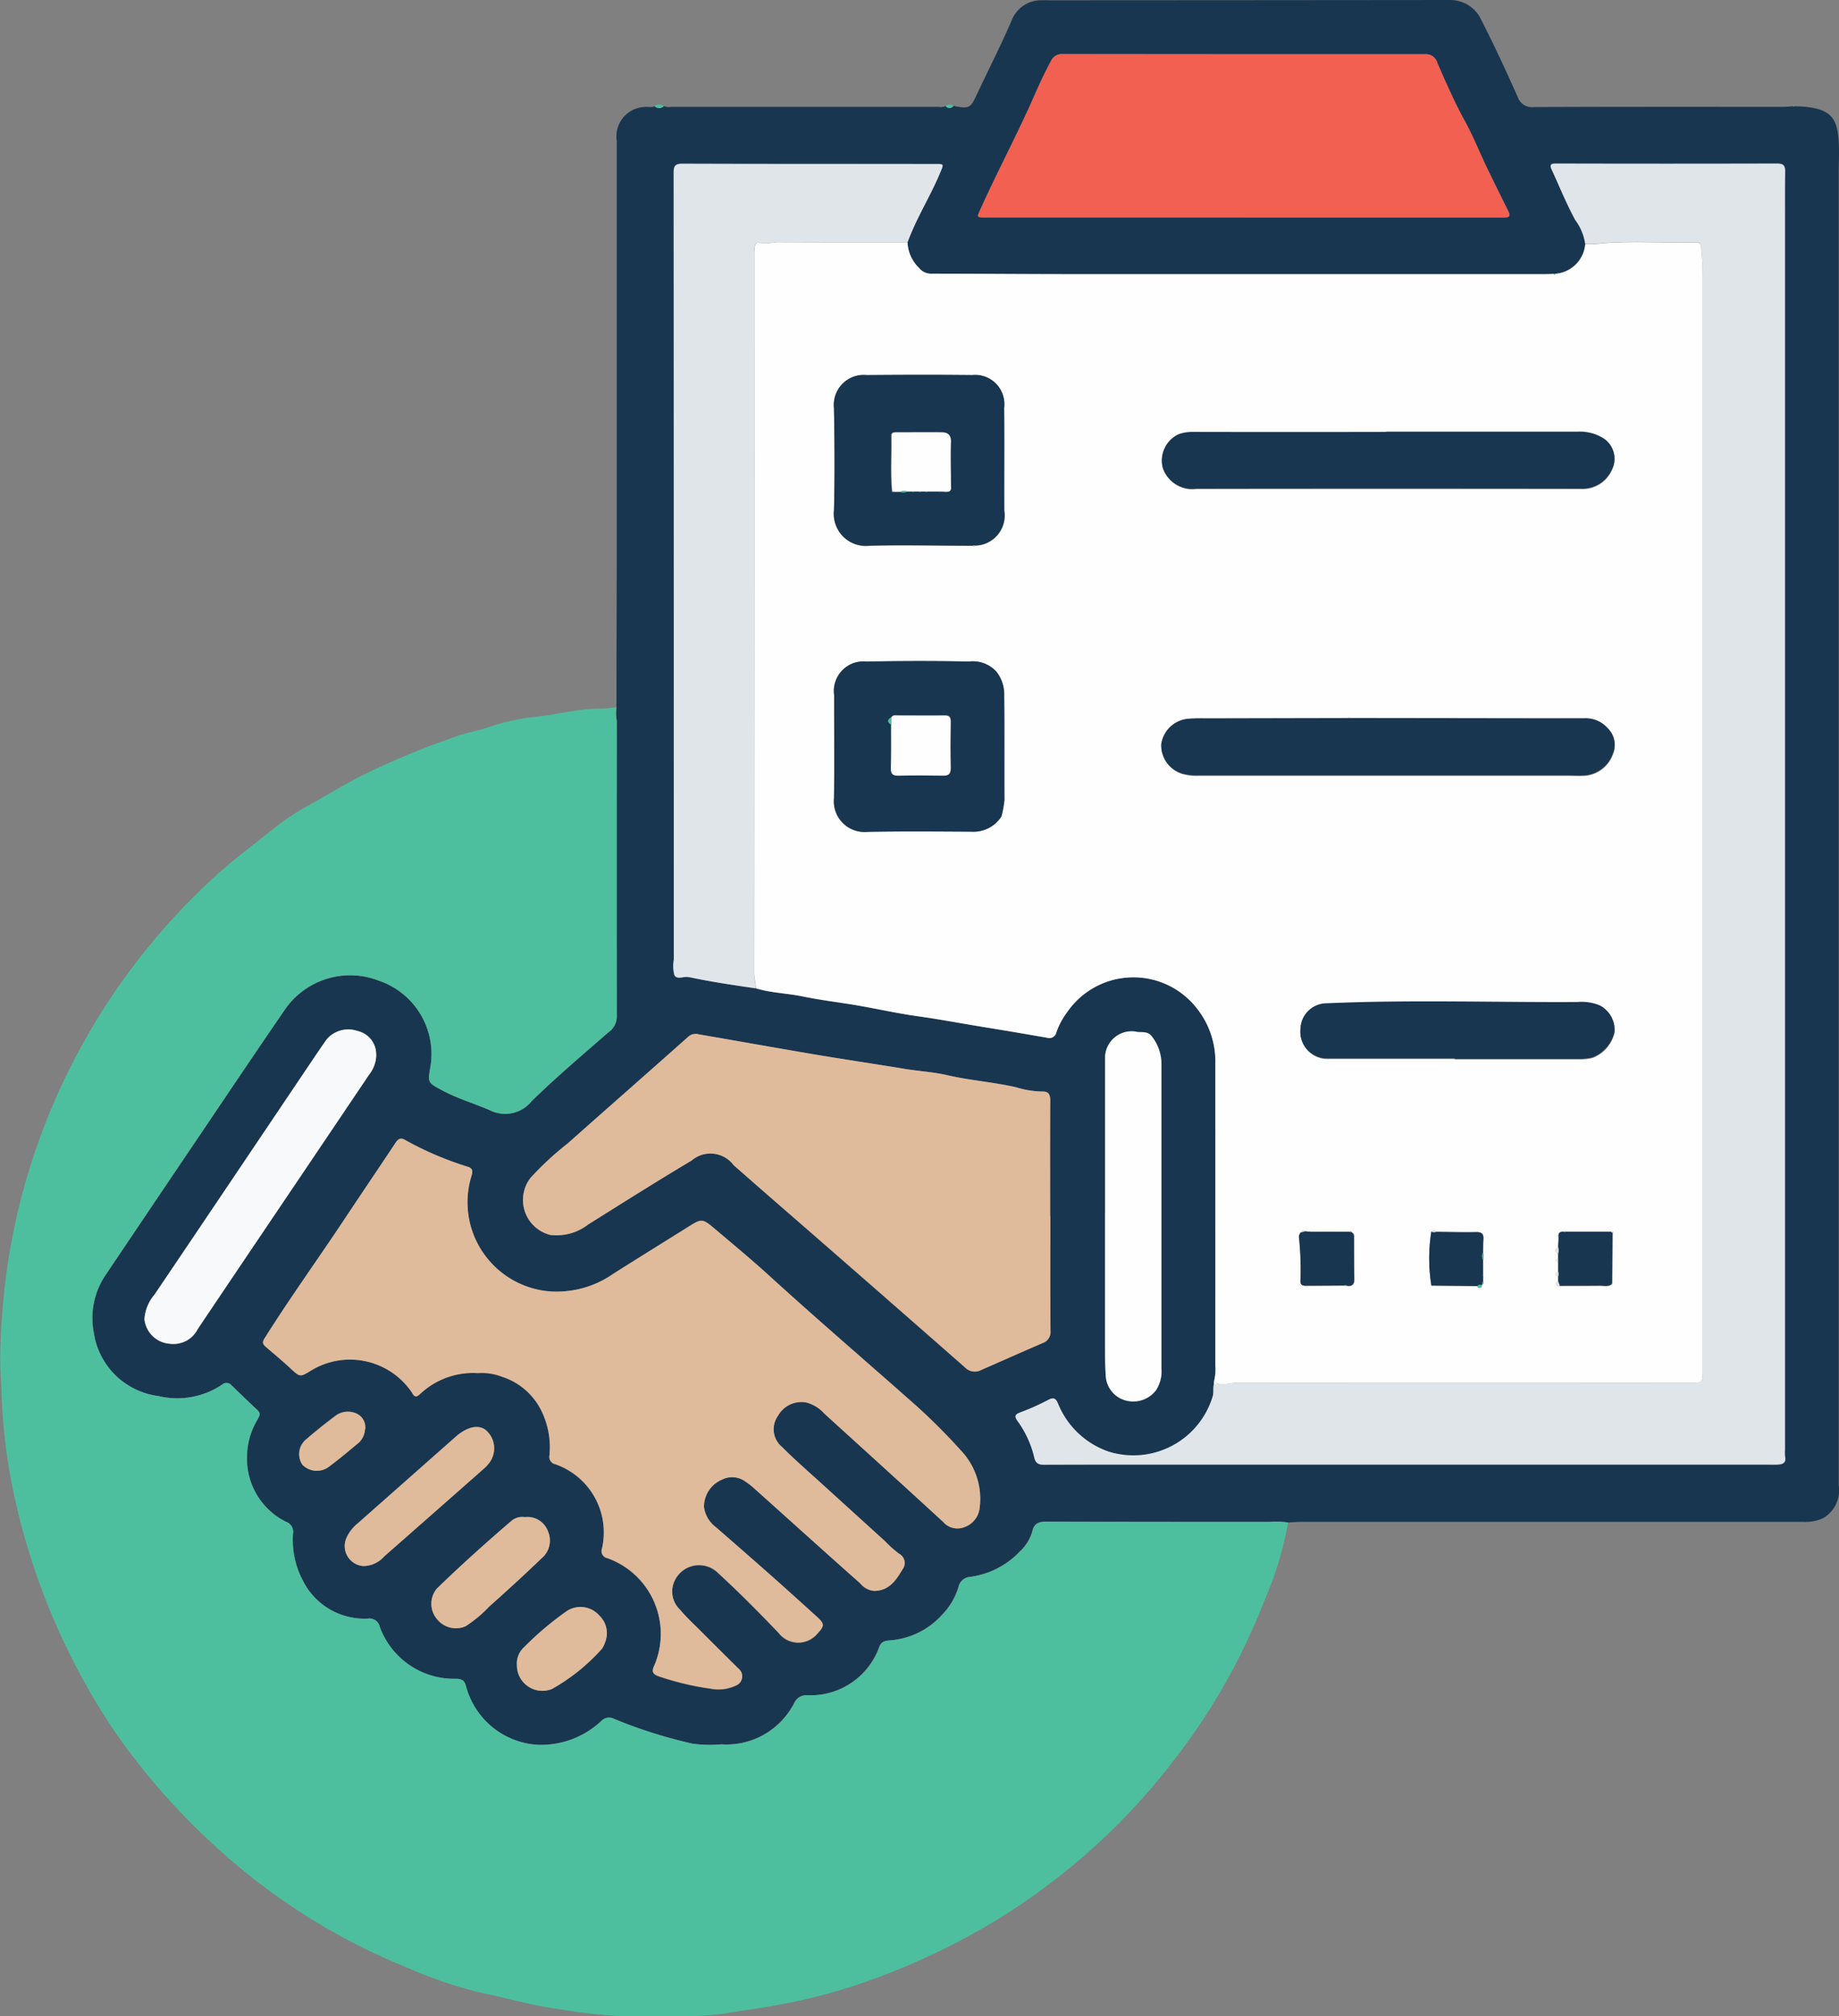 <svg id="Grupo_949514" data-name="Grupo 949514" xmlns="http://www.w3.org/2000/svg" xmlns:xlink="http://www.w3.org/1999/xlink" width="69.947" height="76.673" viewBox="0 0 69.947 76.673">
  <rect x="0" y="0" width="69.947" height="76.673" fill="#808080" stroke="none"/>
  <defs>
    <clipPath id="clip-path">
      <rect id="Rectángulo_350613" data-name="Rectángulo 350613" width="69.947" height="76.673" fill="none"/>
    </clipPath>
  </defs>
  <g id="Grupo_949514-2" data-name="Grupo 949514" clip-path="url(#clip-path)">
    <path id="Trazado_658378" data-name="Trazado 658378" d="M34.012,26.9c0-1.948.011-3.9.011-5.845q0-7.851,0-15.7a1.121,1.121,0,0,1,1.2-1.286c.081-.005.167.02.241-.034a.239.239,0,0,0,.352,0,.5.5,0,0,0,.273.029q5.088,0,10.176,0a.489.489,0,0,0,.273-.03.173.173,0,0,0,.29-.006c.6.116.646.087.885-.423.446-.951.927-1.887,1.34-2.852A1.2,1.2,0,0,1,50.226.011c.093-.006.187,0,.28,0Q58.093.008,65.68,0a1.3,1.3,0,0,1,1.232.772c.488.951.936,1.922,1.373,2.9a.575.575,0,0,0,.623.4c3.172-.016,6.343-.009,9.515-.01.113,0,.225-.015.338-.023l.023.007.024-.007c.175.01.351.01.524.033.869.113,1.1.441,1.164,1.228.032.412.006.829.006,1.244q0,24.967,0,49.935a1.227,1.227,0,0,1-.6,1.255,1.626,1.626,0,0,1-.757.138h-19.1c-.165,0-.33.016-.5.025a3.054,3.054,0,0,0-.713-.022c-2.82,0-5.64,0-8.461-.011-.3,0-.485.063-.549.376a1.7,1.7,0,0,1-.486.772,3.177,3.177,0,0,1-1.892.954.477.477,0,0,0-.426.375,2.6,2.6,0,0,1-.638,1.076,2.969,2.969,0,0,1-1.947.96c-.171.014-.344.014-.434.26a2.779,2.779,0,0,1-2.725,1.829.5.5,0,0,0-.5.282A2.9,2.9,0,0,1,38,66.334a4.951,4.951,0,0,1-1.089-.024,18.462,18.462,0,0,1-2.992-.945.4.4,0,0,0-.473.07,3.346,3.346,0,0,1-2.432.916A3,3,0,0,1,28.3,64.164c-.059-.25-.152-.327-.412-.322a3.009,3.009,0,0,1-2.88-1.977.4.4,0,0,0-.445-.313,2.616,2.616,0,0,1-2.483-1.459,3.3,3.3,0,0,1-.368-1.772.4.4,0,0,0-.268-.45,2.668,2.668,0,0,1-1.481-2.443,2.768,2.768,0,0,1,.4-1.446c.067-.124.14-.227,0-.355-.334-.31-.661-.629-.99-.945a.246.246,0,0,0-.357-.025,3.062,3.062,0,0,1-2.438.431,2.847,2.847,0,0,1-2.442-2.4,2.925,2.925,0,0,1,.479-2.248q1.754-2.606,3.512-5.211c1.075-1.592,2.145-3.188,3.233-4.771a3.013,3.013,0,0,1,3.614-1.164,2.945,2.945,0,0,1,1.962,3.3c-.1.589-.093.582.478.886s1.192.485,1.782.74a1.294,1.294,0,0,0,1.593-.343c.933-.911,1.931-1.757,2.915-2.615a.726.726,0,0,0,.323-.589q-.011-5.631,0-11.262a1.51,1.51,0,0,1-.01-.51M56.739,52.65c-.03.142,0,.285-.034.431a3.149,3.149,0,0,1-3.973,2.127A3.2,3.2,0,0,1,50.82,53.4c-.1-.236-.183-.264-.4-.147a8.938,8.938,0,0,1-1.047.467c-.207.078-.229.145-.1.325a3.862,3.862,0,0,1,.633,1.373c.049.228.155.29.381.289,1.621-.01,3.243-.007,4.864-.007H77.692c.166,0,.332.009.5,0s.325-.07.273-.3a1.19,1.19,0,0,1-.006-.248q0-23.485,0-46.97c0-.549,0-1.1.007-1.648,0-.222-.055-.3-.3-.3q-4.214.012-8.428,0c-.19,0-.229.058-.16.209.3.649.565,1.314.91,1.943a1.967,1.967,0,0,1,.373.905,1.235,1.235,0,0,1-1.143,1.128.026.026,0,0,0-.042,0c-.1,0-.207.009-.311.009q-9.182,0-18.364,0c-1.667,0-3.334-.014-5-.017a.594.594,0,0,1-.484-.223,1.438,1.438,0,0,1-.434-.965c.332-.921.864-1.748,1.24-2.648.144-.344.162-.338-.22-.338-3.192,0-6.385,0-9.578-.009-.285,0-.337.087-.336.352q.01,14.96.006,29.92a1.36,1.36,0,0,0,.022.581c.1.19.358.032.541.079.01,0,.021,0,.031,0,.834.179,1.677.3,2.52.424.586.179,1.2.187,1.8.312.686.144,1.386.222,2.078.341.758.131,1.51.3,2.271.407.857.12,1.707.283,2.561.42.791.127,1.58.261,2.369.4a.272.272,0,0,0,.35-.2,2.743,2.743,0,0,1,.4-.755,3.058,3.058,0,0,1,4.936-.175,3.242,3.242,0,0,1,.713,2.115q.013,5.74,0,11.48a1.9,1.9,0,0,1-.051.606c0,.041,0,.082,0,.124m-28.026-.436a2.149,2.149,0,0,1,.958.14,2.528,2.528,0,0,1,1.554,1.434,3.141,3.141,0,0,1,.242,1.548.286.286,0,0,0,.226.343,2.744,2.744,0,0,1,1.772,3.2.275.275,0,0,0,.209.372,3.057,3.057,0,0,1,1.778,4.085c-.1.217-.069.328.179.409a10.589,10.589,0,0,0,1.959.466,1.544,1.544,0,0,0,.969-.119.373.373,0,0,0,.1-.638q-.758-.752-1.513-1.506c-.242-.242-.494-.476-.712-.738a.948.948,0,0,1-.28-.877,1.025,1.025,0,0,1,1.731-.514c.792.73,1.554,1.5,2.3,2.276a.942.942,0,0,0,1.447.054c.31-.33.311-.4-.017-.693-.571-.517-1.141-1.034-1.718-1.544C39.2,59.3,38.5,58.688,37.8,58.079a1.157,1.157,0,0,1-.46-.774,1.119,1.119,0,0,1,.68-1.037.858.858,0,0,1,.913.082,2.6,2.6,0,0,1,.294.228c1.351,1.21,2.7,2.425,4.054,3.63a.777.777,0,0,0,.528.288c.576,0,.838-.408,1.087-.823a.4.4,0,0,0-.14-.594,4.216,4.216,0,0,1-.522-.467q-1.2-1.088-2.395-2.174c-.513-.468-1.04-.923-1.529-1.414a.874.874,0,0,1-.159-1.178,1.025,1.025,0,0,1,1.077-.515,1.411,1.411,0,0,1,.7.434q2.254,2.044,4.5,4.1a.725.725,0,0,0,.84.2.876.876,0,0,0,.562-.76,2.664,2.664,0,0,0-.714-2.144,22.755,22.755,0,0,0-1.691-1.695c-1.852-1.645-3.736-3.254-5.567-4.924-.712-.649-1.455-1.264-2.192-1.886-.365-.308-.449-.3-.847-.051-.974.611-1.952,1.215-2.923,1.83a3.732,3.732,0,0,1-1.769.66,3.317,3.317,0,0,1-2.863-1.055,3.351,3.351,0,0,1-.767-3.316c.049-.177.062-.3-.147-.358a12.333,12.333,0,0,1-2.392-1.025c-.143-.077-.243-.038-.336.1-.657.99-1.325,1.973-1.982,2.963-1,1.5-2.05,2.96-3.009,4.485-.1.16-.071.228.04.324.313.272.633.535.937.817.37.342.364.349.8.081a2.843,2.843,0,0,1,3.833.855c.112.214.2.136.324.026a2.927,2.927,0,0,1,2.149-.777m21.805-5.967H50.51c0-1.462-.005-2.924,0-4.386,0-.251-.069-.367-.328-.354a3.566,3.566,0,0,1-.967-.161c-.865-.2-1.751-.258-2.618-.459-.515-.12-1.067-.152-1.6-.238-1.19-.194-2.382-.373-3.571-.573-1.43-.24-2.858-.5-4.287-.744a.421.421,0,0,0-.394.088c-1.526,1.356-3.06,2.7-4.587,4.059a11.573,11.573,0,0,0-1.413,1.308,1.371,1.371,0,0,0,.738,2.17,1.964,1.964,0,0,0,1.452-.395c1.307-.82,2.613-1.644,3.938-2.435a1.1,1.1,0,0,1,1.595.181q.817.719,1.639,1.433,3.579,3.121,7.152,6.249a.517.517,0,0,0,.622.106c.778-.339,1.553-.686,2.332-1.022a.446.446,0,0,0,.306-.473c-.011-1.452-.005-2.9-.005-4.355M57.877,8.269h9.238c.228,0,.456,0,.684,0,.187,0,.214-.075.137-.231-.283-.571-.567-1.142-.843-1.717s-.5-1.146-.8-1.693c-.4-.724-.728-1.477-1.057-2.229a.446.446,0,0,0-.478-.337q-6.89,0-13.779-.006a.45.45,0,0,0-.443.268c-.216.407-.417.827-.6,1.245-.641,1.471-1.4,2.885-2.06,4.347-.163.361-.181.352.2.352h9.8M52.6,46.146h0q0,2.519,0,5.037c0,.394,0,.788.029,1.18a1.024,1.024,0,0,0,.835.916,1.088,1.088,0,0,0,1.075-.41,1.334,1.334,0,0,0,.205-.82q0-5.784,0-11.568a1.709,1.709,0,0,0-.354-1.048c-.188-.261-.432-.141-.637-.2a1.016,1.016,0,0,0-1.151.922q0,3,0,6M24.875,40.112a.906.906,0,0,0-.716-.91A1.083,1.083,0,0,0,23,39.513c-.2.278-.388.561-.579.844L18.618,46q-1.091,1.62-2.184,3.238a1.577,1.577,0,0,0-.375.928,1.045,1.045,0,0,0,.975.929,1.03,1.03,0,0,0,1.053-.56q1.286-1.923,2.584-3.838,1.97-2.922,3.94-5.844a1.223,1.223,0,0,0,.265-.746m-.488,19.441a1.069,1.069,0,0,0,.792-.37q1.893-1.658,3.777-3.325a1.511,1.511,0,0,0,.213-.225.917.917,0,0,0-.069-1.192c-.232-.245-.591-.235-.991.03a1.774,1.774,0,0,0-.2.153l-3.747,3.312a1.457,1.457,0,0,0-.416.534.761.761,0,0,0,.636,1.084m6.144-1.86a.634.634,0,0,0-.5.135c-.973.834-1.926,1.688-2.845,2.581a.9.9,0,0,0,.019,1.179.915.915,0,0,0,1.07.256,4.763,4.763,0,0,0,.9-.748c.671-.6,1.336-1.2,1.983-1.828a.883.883,0,0,0,.251-1.043.827.827,0,0,0-.875-.531m-.306,5.627a.971.971,0,0,0,1.339.908,7.48,7.48,0,0,0,1.873-1.5.685.685,0,0,0,.131-.244.928.928,0,0,0-.215-1.053.951.951,0,0,0-1.218-.171,11.823,11.823,0,0,0-1.625,1.37.846.846,0,0,0-.286.691m-5.778-8.961a.567.567,0,0,0-.31-.6.784.784,0,0,0-.8.066c-.38.286-.755.581-1.114.893a.727.727,0,0,0-.163.976.765.765,0,0,0,1.016.074c.365-.272.716-.563,1.064-.856a.73.73,0,0,0,.3-.557" transform="translate(-10.565 0)" fill="#193650"/>
    <path id="Trazado_658379" data-name="Trazado 658379" d="M23.447,107.748a1.516,1.516,0,0,0,.01.51q0,5.631,0,11.262a.726.726,0,0,1-.323.589c-.984.858-1.981,1.7-2.915,2.615a1.294,1.294,0,0,1-1.593.343c-.589-.256-1.21-.436-1.782-.74s-.582-.3-.478-.886a2.946,2.946,0,0,0-1.962-3.3,3.013,3.013,0,0,0-3.614,1.164c-1.088,1.583-2.157,3.179-3.233,4.771q-1.758,2.6-3.512,5.211a2.926,2.926,0,0,0-.479,2.248,2.847,2.847,0,0,0,2.442,2.4,3.062,3.062,0,0,0,2.438-.431.246.246,0,0,1,.357.025c.329.316.656.634.99.945.138.128.065.231,0,.355a2.768,2.768,0,0,0-.4,1.446,2.668,2.668,0,0,0,1.481,2.443.4.4,0,0,1,.268.45,3.3,3.3,0,0,0,.368,1.772A2.616,2.616,0,0,0,14,142.4a.4.4,0,0,1,.445.313,3.009,3.009,0,0,0,2.88,1.977c.261,0,.353.073.412.322A3,3,0,0,0,20.45,147.2a3.346,3.346,0,0,0,2.432-.916.4.4,0,0,1,.474-.07,18.455,18.455,0,0,0,2.992.945,4.949,4.949,0,0,0,1.089.024,2.9,2.9,0,0,0,2.785-1.584.5.5,0,0,1,.5-.282,2.778,2.778,0,0,0,2.725-1.829c.089-.246.263-.246.434-.26a2.968,2.968,0,0,0,1.947-.96,2.6,2.6,0,0,0,.638-1.076.477.477,0,0,1,.426-.375,3.178,3.178,0,0,0,1.892-.954,1.7,1.7,0,0,0,.486-.772c.064-.313.246-.378.549-.376,2.82.013,5.64.008,8.461.011a3.054,3.054,0,0,1,.713.022,13.314,13.314,0,0,1-.91,2.992,24.005,24.005,0,0,1-3.34,5.926,25.6,25.6,0,0,1-2.056,2.39,25.036,25.036,0,0,1-5,3.94,26.441,26.441,0,0,1-5.336,2.411,21.565,21.565,0,0,1-2.8.693c-.687.13-1.382.212-2.07.333a10.543,10.543,0,0,1-1.481.08c-.746.023-1.493-.005-2.239.009a18.109,18.109,0,0,1-2.485-.271c-1-.118-1.955-.414-2.934-.612a16.422,16.422,0,0,1-2.775-.931,24.21,24.21,0,0,1-7.416-4.683,25.831,25.831,0,0,1-3.8-4.344,25.927,25.927,0,0,1-3.871-9.249,21.5,21.5,0,0,1-.412-3.386c-.02-.588-.073-1.174-.058-1.764a27.372,27.372,0,0,1,.31-3.543A25.048,25.048,0,0,1,8.245,114.12c.622-.56,1.284-1.065,1.942-1.579a10.468,10.468,0,0,1,1.353-.955c.665-.365,1.319-.755,1.985-1.121a30.126,30.126,0,0,1,3.852-1.617c.338-.129.727-.188,1.076-.3a8.444,8.444,0,0,1,1.809-.427c.862-.076,1.7-.322,2.566-.322.206,0,.412-.033.618-.051" transform="translate(0 -80.852)" fill="#4ebf9e"/>
    <path id="Trazado_658380" data-name="Trazado 658380" d="M100.09,15.986a.239.239,0,0,1-.352,0,.308.308,0,0,1,.352,0" transform="translate(-74.841 -11.953)" fill="#4ebf9e"/>
    <path id="Trazado_658381" data-name="Trazado 658381" d="M144.39,15.984a.173.173,0,0,1-.29.005.228.228,0,0,1,.29-.005" transform="translate(-108.13 -11.957)" fill="#4ebf9e"/>
    <path id="Trazado_658382" data-name="Trazado 658382" d="M273.243,16.053l-.024.007-.023-.007.024-.042.023.042" transform="translate(-205.001 -12.014)" fill="#4ebf9e"/>
    <path id="Trazado_658383" data-name="Trazado 658383" d="M120.723,36.9a1.436,1.436,0,0,0,.434.965.592.592,0,0,0,.484.223c1.667,0,3.334.016,5,.017q9.182,0,18.364,0c.1,0,.207-.006.31-.009l.014.05.028-.055a1.235,1.235,0,0,0,1.143-1.128c.145,0,.292.008.435-.007,1.261-.129,2.525-.022,3.787-.056.133,0,.174.058.187.186.036.37.061.739.061,1.112q0,20.778,0,41.556c0,.516,0,.516-.515.516q-8.63,0-17.26,0c-.234,0-.467.111-.7.008a.118.118,0,0,0-.114-.065,1.906,1.906,0,0,0,.051-.606q0-5.74,0-11.48a3.241,3.241,0,0,0-.713-2.115,3.058,3.058,0,0,0-4.935.175,2.735,2.735,0,0,0-.4.756.273.273,0,0,1-.35.2c-.789-.137-1.578-.272-2.369-.4-.854-.137-1.7-.3-2.561-.42-.761-.106-1.513-.276-2.271-.407-.692-.119-1.392-.2-2.078-.341-.6-.125-1.213-.134-1.8-.312,0-.2-.068-.382-.068-.583q.008-13.634.005-27.268a2.029,2.029,0,0,1,.018-.34c.013-.078.055-.188.155-.157a2.181,2.181,0,0,0,.673-.024c1.663.012,3.326.007,4.99.008m21.861,39.619c.053-.017.049-.051.027-.091q0-.109,0-.217l.011-.016-.012-.016q0-.3,0-.594a.424.424,0,0,0,0-.276c0-.165,0-.33.011-.495.016-.212-.059-.286-.282-.281-.5.012-1.01-.005-1.515-.011a.125.125,0,0,0-.182-.009,6.457,6.457,0,0,0,0,2.044c.014.03.032.033.056.01l1.7.017c0,.069.045.073.1.067.066-.007.068-.054.062-.105a.117.117,0,0,0,.028-.029m-5.189.049c.2.05.319-.008.317-.239-.007-.557-.007-1.115-.011-1.672,0-.006.012-.015.011-.018a.227.227,0,0,0-.026-.03l-.091-.082c-.021-.03-.042-.029-.063,0l-1.493,0c-.018-.031-.038-.035-.061-.005l-.132-.012c-.073-.037-.14-.052-.178.046-.021.056-.068.115-.06.166a11.373,11.373,0,0,1,.057,1.687c0,.191.151.17.269.17.475,0,.949,0,1.424-.007l.019.013Zm8.35-2.042c-.019-.03-.04-.033-.062,0-.127-.005-.215.022-.2.182.008.131-.006.264-.01.4-.158.087-.159.172,0,.256v.179c-.043,0-.082.016-.082.066s.039.063.083.066q0,.183,0,.366c-.139.064-.139.129,0,.194l0,.179c-.073.012-.11.055-.084.126s.092.06.152.042c.5,0,1.009,0,1.514-.006.151,0,.31.05.45-.053l.025-.009-.008-.025.019-1.915c0-.039.007-.077-.05-.04l-1.742,0M124.305,58.68a4.5,4.5,0,0,0,.1-.577c-.005-1.326.006-2.653-.009-3.98a1.4,1.4,0,0,0-.3-.9,1.222,1.222,0,0,0-1.055-.38c-1.295-.031-2.591-.026-3.885,0a1.123,1.123,0,0,0-1.227,1.278c0,1.306.014,2.612-.006,3.918a1.166,1.166,0,0,0,1.283,1.278c1.316-.024,2.632-.013,3.948-.006a1.26,1.26,0,0,0,1.128-.565c.008,0,.021-.008.022-.013a.237.237,0,0,0,0-.046m-1.083-10.252c.023.031.044.027.063,0a1.141,1.141,0,0,0,1.121-1.322c-.007-1.306.007-2.612-.005-3.918a1.11,1.11,0,0,0-1.215-1.24c-1.337-.018-2.674-.014-4.011,0a1.139,1.139,0,0,0-1.247,1.257c.02,1.3.03,2.592,0,3.887a1.217,1.217,0,0,0,1.35,1.342c1.315-.032,2.632,0,3.948,0m14.245,6.555-5.193.011c-.28,0-.561-.008-.839.012a1.133,1.133,0,0,0-1.057.983,1.121,1.121,0,0,0,.778,1.108,2.041,2.041,0,0,0,.646.076l14.028,0c.218,0,.436.012.653,0a1.233,1.233,0,0,0,1.072-.825.878.878,0,0,0-.2-.975,1.108,1.108,0,0,0-.889-.37c-.529-.008-1.057,0-1.586,0l-7.339-.01-.034-.074-.035.073m1.466-10.888v.011q-3.67,0-7.34,0a1.63,1.63,0,0,0-.546.081,1.1,1.1,0,0,0-.616,1.285,1.182,1.182,0,0,0,1.266.788q7.325-.006,14.649,0a1.217,1.217,0,0,0,1.164-.726.919.919,0,0,0-.322-1.188,1.706,1.706,0,0,0-.979-.25q-3.639,0-7.278,0m2.6,23.834v.016q2.349,0,4.7,0a1.961,1.961,0,0,0,.554-.059,1.356,1.356,0,0,0,.827-.97,1.044,1.044,0,0,0-.551-1,1.789,1.789,0,0,0-.843-.131c-3.179.018-6.36-.091-9.539.048a1,1,0,0,0-1.011.973,1.019,1.019,0,0,0,.982,1.123q2.441,0,4.883,0" transform="translate(-86.205 -27.681)" fill="#fefeff"/>
    <path id="Trazado_658384" data-name="Trazado 658384" d="M162.394,71.3c.234.1.467-.008.7-.007q8.63.009,17.26,0c.515,0,.515,0,.515-.516q0-20.778,0-41.556c0-.373-.026-.742-.062-1.113-.012-.128-.054-.19-.187-.186-1.262.034-2.526-.073-3.787.056-.144.015-.29.005-.435.007a1.966,1.966,0,0,0-.373-.905c-.344-.629-.61-1.294-.91-1.943-.07-.151-.03-.21.16-.209q4.214.011,8.428,0c.241,0,.3.081.3.3-.012.549-.007,1.1-.007,1.648q0,23.485,0,46.97A1.19,1.19,0,0,0,184,74.1c.051.235-.094.292-.273.3s-.332,0-.5,0H160.684c-1.621,0-3.243,0-4.864.006-.226,0-.332-.061-.381-.289a3.854,3.854,0,0,0-.633-1.373c-.124-.179-.1-.247.1-.325a8.9,8.9,0,0,0,1.047-.466c.22-.117.307-.089.4.147a3.2,3.2,0,0,0,1.912,1.806,3.149,3.149,0,0,0,3.973-2.127c.03-.146,0-.289.034-.431a.119.119,0,0,0,.115-.058" transform="translate(-116.105 -18.71)" fill="#e0e5e9"/>
    <path id="Trazado_658385" data-name="Trazado 658385" d="M48.226,182.373a2.928,2.928,0,0,0-2.149.777c-.122.111-.212.188-.324-.025a2.842,2.842,0,0,0-3.833-.855c-.432.268-.426.262-.8-.081-.3-.281-.624-.545-.937-.817-.111-.1-.141-.164-.04-.324.959-1.525,2.013-2.985,3.009-4.485.658-.99,1.325-1.973,1.982-2.963.093-.141.193-.179.336-.1a12.323,12.323,0,0,0,2.392,1.025c.208.06.2.182.147.359a3.4,3.4,0,0,0,3.63,4.371,3.737,3.737,0,0,0,1.77-.66c.971-.615,1.949-1.219,2.923-1.83.4-.249.482-.256.847.051.737.622,1.48,1.237,2.192,1.886,1.83,1.67,3.714,3.279,5.567,4.924a22.714,22.714,0,0,1,1.691,1.694,2.665,2.665,0,0,1,.714,2.144.875.875,0,0,1-.562.76.725.725,0,0,1-.839-.2c-1.492-1.374-3-2.735-4.5-4.1a1.41,1.41,0,0,0-.7-.434,1.025,1.025,0,0,0-1.077.516.874.874,0,0,0,.159,1.178c.489.492,1.016.947,1.529,1.414q1.2,1.089,2.394,2.174a4.217,4.217,0,0,0,.522.467.4.4,0,0,1,.141.594c-.249.416-.511.821-1.087.824a.777.777,0,0,1-.528-.288c-1.356-1.2-2.7-2.42-4.054-3.63a2.572,2.572,0,0,0-.294-.228.857.857,0,0,0-.913-.082,1.119,1.119,0,0,0-.68,1.037,1.156,1.156,0,0,0,.46.774c.7.609,1.4,1.217,2.093,1.831.577.51,1.147,1.027,1.718,1.544.328.3.328.362.017.692a.942.942,0,0,1-1.447-.054c-.743-.78-1.5-1.546-2.3-2.276a1.025,1.025,0,0,0-1.731.514.949.949,0,0,0,.28.878c.218.262.471.5.712.737q.754.756,1.514,1.507a.373.373,0,0,1-.1.638,1.545,1.545,0,0,1-.969.119,10.572,10.572,0,0,1-1.959-.466c-.248-.081-.284-.193-.179-.409a3.057,3.057,0,0,0-1.778-4.085.275.275,0,0,1-.209-.372,2.744,2.744,0,0,0-1.772-3.2.286.286,0,0,1-.226-.343,3.143,3.143,0,0,0-.242-1.548,2.529,2.529,0,0,0-1.554-1.434,2.148,2.148,0,0,0-.958-.14" transform="translate(-30.078 -130.16)" fill="#e0bb9b"/>
    <path id="Trazado_658386" data-name="Trazado 658386" d="M99.775,164.442c0,1.452-.006,2.9.005,4.355a.446.446,0,0,1-.306.473c-.779.336-1.554.682-2.332,1.022a.517.517,0,0,1-.622-.106q-3.565-3.138-7.152-6.249-.82-.715-1.639-1.433a1.1,1.1,0,0,0-1.595-.181c-1.325.791-2.63,1.615-3.938,2.435a1.965,1.965,0,0,1-1.452.395,1.371,1.371,0,0,1-.739-2.17,11.61,11.61,0,0,1,1.413-1.308c1.527-1.355,3.061-2.7,4.587-4.059a.421.421,0,0,1,.394-.089c1.429.248,2.857.5,4.287.745,1.189.2,2.381.378,3.571.572.533.087,1.085.119,1.6.238.867.2,1.753.262,2.618.459a3.547,3.547,0,0,0,.967.161c.259-.013.33.1.328.354-.01,1.462-.005,2.924-.005,4.386Z" transform="translate(-59.823 -118.195)" fill="#e0bb9b"/>
    <path id="Trazado_658387" data-name="Trazado 658387" d="M111.5,27.927c-1.663,0-3.327,0-4.99-.008a2.18,2.18,0,0,1-.673.024c-.1-.031-.142.079-.155.157a2.029,2.029,0,0,0-.018.34q0,13.634-.005,27.268c0,.2.071.386.067.583-.843-.123-1.686-.245-2.52-.424-.01,0-.021,0-.031,0-.183-.047-.44.111-.541-.079a1.361,1.361,0,0,1-.023-.582q0-14.96-.006-29.92c0-.265.052-.353.337-.352,3.192.011,6.385.008,9.578.009.382,0,.364-.006.22.338-.375.9-.908,1.728-1.24,2.648" transform="translate(-76.983 -18.708)" fill="#e0e5e9"/>
    <path id="Trazado_658388" data-name="Trazado 658388" d="M159.141,14.454h-9.8c-.384,0-.365.009-.2-.352.658-1.462,1.419-2.875,2.06-4.347.182-.418.382-.838.6-1.245a.449.449,0,0,1,.443-.268q6.89.009,13.779.006a.446.446,0,0,1,.478.337c.329.752.661,1.505,1.057,2.229.3.547.531,1.13.8,1.693s.56,1.146.843,1.717c.077.156.051.234-.137.231-.228,0-.456,0-.684,0h-9.238Z" transform="translate(-111.829 -6.185)" fill="#f16051"/>
    <path id="Trazado_658389" data-name="Trazado 658389" d="M168.37,163.99q0-3,0-6a1.016,1.016,0,0,1,1.151-.922c.2.064.448-.056.637.2a1.709,1.709,0,0,1,.354,1.048q0,5.784,0,11.569a1.333,1.333,0,0,1-.205.82,1.088,1.088,0,0,1-1.075.41,1.024,1.024,0,0,1-.835-.916c-.029-.392-.028-.787-.029-1.18q0-2.519,0-5.037Z" transform="translate(-126.337 -117.844)" fill="#fefeff"/>
    <path id="Trazado_658390" data-name="Trazado 658390" d="M30.821,157.792a1.229,1.229,0,0,1-.266.746q-1.968,2.923-3.94,5.844-1.293,1.918-2.584,3.838a1.03,1.03,0,0,1-1.052.56,1.045,1.045,0,0,1-.975-.929,1.576,1.576,0,0,1,.375-.928q1.093-1.618,2.184-3.238,1.9-2.823,3.8-5.647c.191-.283.382-.566.579-.844a1.082,1.082,0,0,1,1.159-.311.908.908,0,0,1,.716.911" transform="translate(-16.51 -117.68)" fill="#f8f9fb"/>
    <path id="Trazado_658391" data-name="Trazado 658391" d="M53.266,222.673a.761.761,0,0,1-.636-1.084,1.457,1.457,0,0,1,.416-.534l3.747-3.312a1.775,1.775,0,0,1,.2-.153c.4-.265.76-.275.991-.03a.917.917,0,0,1,.069,1.192,1.512,1.512,0,0,1-.213.225q-1.887,1.665-3.777,3.325a1.07,1.07,0,0,1-.792.371" transform="translate(-39.444 -163.12)" fill="#e0bb9b"/>
    <path id="Trazado_658392" data-name="Trazado 658392" d="M69.283,231.107a.827.827,0,0,1,.875.531.883.883,0,0,1-.251,1.043c-.648.624-1.312,1.23-1.983,1.828a4.757,4.757,0,0,1-.9.748.916.916,0,0,1-1.07-.256.9.9,0,0,1-.019-1.179c.919-.892,1.873-1.747,2.845-2.581a.634.634,0,0,1,.5-.135" transform="translate(-49.318 -173.414)" fill="#e0bb9b"/>
    <path id="Trazado_658393" data-name="Trazado 658393" d="M78.749,247a.844.844,0,0,1,.285-.691,11.843,11.843,0,0,1,1.625-1.371.95.95,0,0,1,1.218.171.928.928,0,0,1,.215,1.053.686.686,0,0,1-.131.245,7.486,7.486,0,0,1-1.873,1.5A.971.971,0,0,1,78.749,247" transform="translate(-59.088 -183.683)" fill="#e0bb9b"/>
    <path id="Trazado_658394" data-name="Trazado 658394" d="M48.074,215.745a.73.73,0,0,1-.3.557c-.348.293-.7.584-1.064.856a.765.765,0,0,1-1.016-.074.727.727,0,0,1,.163-.976c.359-.312.733-.607,1.114-.893a.784.784,0,0,1,.8-.066.567.567,0,0,1,.31.6" transform="translate(-34.192 -161.386)" fill="#e0bb9b"/>
    <path id="Trazado_658395" data-name="Trazado 658395" d="M185.09,210.488a.119.119,0,0,1-.115.058v-.124a.118.118,0,0,1,.114.065" transform="translate(-138.801 -157.897)" fill="#f8f9fb"/>
    <path id="Trazado_658396" data-name="Trazado 658396" d="M236.848,41.675l-.028.055-.014-.05a.027.027,0,0,1,.042,0" transform="translate(-177.694 -31.266)" fill="#4ebf9e"/>
    <path id="Trazado_658397" data-name="Trazado 658397" d="M184.1,109.374l7.339.01c.529,0,1.057,0,1.586,0a1.11,1.11,0,0,1,.889.37.879.879,0,0,1,.2.975,1.234,1.234,0,0,1-1.072.825c-.217.014-.435,0-.653,0q-7.014,0-14.028,0a2.048,2.048,0,0,1-.645-.076,1.121,1.121,0,0,1-.778-1.107A1.133,1.133,0,0,1,178,109.4c.279-.02.56-.011.839-.012l5.193-.011Z" transform="translate(-132.771 -82.071)" fill="#193650"/>
    <path id="Trazado_658398" data-name="Trazado 658398" d="M132.368,63.587c-1.316,0-2.633-.032-3.948,0a1.217,1.217,0,0,1-1.35-1.342c.035-1.295.024-2.592,0-3.887a1.139,1.139,0,0,1,1.247-1.257c1.337-.011,2.674-.015,4.011,0a1.11,1.11,0,0,1,1.215,1.24c.012,1.306,0,2.612.005,3.918a1.141,1.141,0,0,1-1.121,1.322l-.063,0m-1.749-2.053.452,0c.015.03.03.031.046,0l.2.006c.017.034.033.033.05,0,.176-.013.138-.147.138-.253,0-.548-.016-1.1,0-1.644.009-.264-.121-.358-.337-.362-.579-.01-1.158,0-1.737,0-.1,0-.189.006-.186.142.017.7-.037,1.4.029,2.1,0,.03.017.042.044.019l.247,0a.372.372,0,0,0,.3-.009h.2c.016.031.032.03.047,0h.2c.015.031.031.031.047,0h.2c.016.031.032.031.047,0" transform="translate(-95.35 -42.841)" fill="#193650"/>
    <path id="Trazado_658399" data-name="Trazado 658399" d="M133.447,106.623a1.259,1.259,0,0,1-1.128.565c-1.316-.007-2.632-.018-3.948.006a1.166,1.166,0,0,1-1.283-1.278c.02-1.306,0-2.612.006-3.917a1.123,1.123,0,0,1,1.227-1.278c1.295-.023,2.591-.028,3.885,0a1.222,1.222,0,0,1,1.055.38,1.4,1.4,0,0,1,.3.9c.014,1.326,0,2.653.009,3.98a4.462,4.462,0,0,1-.1.577l-.017.059m-4.186-3.5c0,.549.007,1.1-.009,1.646-.007.221.067.288.282.284.569-.011,1.138-.009,1.707,0,.216,0,.288-.075.283-.291-.012-.579-.011-1.159,0-1.739,0-.181-.033-.261-.236-.257-.59.011-1.18,0-1.77,0-.088,0-.191-.031-.251.073-.165.091-.159.184-.005.281" transform="translate(-95.364 -75.565)" fill="#193650"/>
    <path id="Trazado_658400" data-name="Trazado 658400" d="M185.538,65.752q3.639,0,7.278,0a1.706,1.706,0,0,1,.979.25.919.919,0,0,1,.322,1.188,1.217,1.217,0,0,1-1.164.726q-7.325-.011-14.649,0a1.182,1.182,0,0,1-1.267-.788,1.1,1.1,0,0,1,.616-1.285,1.628,1.628,0,0,1,.546-.081q3.67.008,7.34,0Z" transform="translate(-132.81 -49.338)" fill="#193650"/>
    <path id="Trazado_658401" data-name="Trazado 658401" d="M204.013,154.716q-2.442,0-4.883,0a1.019,1.019,0,0,1-.982-1.123,1,1,0,0,1,1.011-.973c3.179-.14,6.359-.03,9.539-.048a1.789,1.789,0,0,1,.843.131,1.044,1.044,0,0,1,.551,1,1.356,1.356,0,0,1-.827.97,1.96,1.96,0,0,1-.554.059q-2.349,0-4.7,0v-.016" transform="translate(-148.686 -114.469)" fill="#193650"/>
    <path id="Trazado_658402" data-name="Trazado 658402" d="M239.436,189.646c-.14.1-.3.051-.45.053-.5.005-1.01,0-1.514.006l-.068-.168,0-.179a.26.26,0,0,0,0-.195q0-.183,0-.366v-.311a.42.42,0,0,0,0-.256c0-.132.019-.264.011-.4-.01-.16.078-.188.2-.182l.063,0,1.742,0,.049.04q-.009.957-.019,1.915l-.022.009Z" transform="translate(-178.14 -140.81)" fill="#193650"/>
    <path id="Trazado_658403" data-name="Trazado 658403" d="M198.147,187.578l.132.012.062.006,1.493,0h.063l.091.082c0,.006-.012.015-.011.018a.247.247,0,0,0,.026.03c0,.557,0,1.115.011,1.672,0,.231-.113.289-.316.239-.012-.031-.025-.03-.039,0-.475,0-.949.009-1.424.007-.118,0-.266.021-.269-.17a11.406,11.406,0,0,0-.057-1.687c-.008-.051.039-.111.06-.166l.178-.046" transform="translate(-148.506 -140.755)" fill="#193650"/>
    <path id="Trazado_658404" data-name="Trazado 658404" d="M219.82,189.312l0,.217c-.043.02-.039.054-.027.091a.119.119,0,0,1-.028.029c-.056,0-.118-.024-.159.038l-1.7-.017-.056-.01a6.456,6.456,0,0,1,0-2.044.226.226,0,0,0,.182.009c.5.006,1.01.023,1.515.011.223-.006.3.069.282.281-.012.164-.008.33-.011.494a.276.276,0,0,0,0,.277q0,.3,0,.593l-.018.005.018.027" transform="translate(-163.409 -140.782)" fill="#193650"/>
    <path id="Trazado_658405" data-name="Trazado 658405" d="M237.053,189.968a.42.42,0,0,1,0,.256c-.161-.084-.159-.17,0-.256" transform="translate(-177.791 -142.548)" fill="#e0e5e9"/>
    <path id="Trazado_658406" data-name="Trazado 658406" d="M237.135,195.2l.068.168c-.06.018-.124.032-.152-.042s.011-.114.084-.126" transform="translate(-177.872 -146.476)" fill="#e0e5e9"/>
    <path id="Trazado_658407" data-name="Trazado 658407" d="M225.112,195.782c.041-.063.1-.041.158-.038.006.051,0,.1-.062.105-.051.006-.1,0-.1-.067" transform="translate(-168.919 -146.878)" fill="#4ebf9e"/>
    <path id="Trazado_658408" data-name="Trazado 658408" d="M237.092,193.707a.258.258,0,0,1,0,.194c-.138-.066-.138-.131,0-.194" transform="translate(-177.831 -145.354)" fill="#e0e5e9"/>
    <path id="Trazado_658409" data-name="Trazado 658409" d="M225.864,191.075a.275.275,0,0,1,0-.276.424.424,0,0,1,0,.276" transform="translate(-169.456 -143.172)" fill="#4ebf9e"/>
    <path id="Trazado_658410" data-name="Trazado 658410" d="M237.17,191.714v.132c-.043,0-.083-.016-.083-.066s.039-.064.082-.066" transform="translate(-177.906 -143.858)" fill="#e0e5e9"/>
    <path id="Trazado_658411" data-name="Trazado 658411" d="M218.279,187.517a.226.226,0,0,1-.183-.009.125.125,0,0,1,.183.009" transform="translate(-163.655 -140.676)" fill="#e0e5e9"/>
    <path id="Trazado_658412" data-name="Trazado 658412" d="M198.331,187.493l-.178.046c.037-.1.1-.083.178-.046" transform="translate(-148.69 -140.669)" fill="#e0e5e9"/>
    <path id="Trazado_658413" data-name="Trazado 658413" d="M225.837,195.372c-.011-.037-.015-.071.027-.091.022.04.026.074-.027.091" transform="translate(-169.457 -146.535)" fill="#4ebf9e"/>
    <path id="Trazado_658414" data-name="Trazado 658414" d="M205.428,109.155h-.068l.035-.073.034.074" transform="translate(-154.098 -81.852)" fill="#e0e5e9"/>
    <path id="Trazado_658415" data-name="Trazado 658415" d="M225.931,194.316l-.018-.027.018-.005.012.016Z" transform="translate(-169.52 -145.787)" fill="#4ebf9e"/>
    <path id="Trazado_658416" data-name="Trazado 658416" d="M206.22,188.043a.231.231,0,0,1-.026-.03s.007-.012.011-.018a.246.246,0,0,1,.026.03s-.007.012-.011.018" transform="translate(-154.723 -141.068)" fill="#4ebf9e"/>
    <path id="Trazado_658417" data-name="Trazado 658417" d="M148.295,83.1l.063,0c-.019.03-.04.034-.063,0" transform="translate(-111.277 -62.357)" fill="#e0e5e9"/>
    <path id="Trazado_658418" data-name="Trazado 658418" d="M152.561,124.243l.017-.059a.219.219,0,0,1,0,.046s-.014.009-.022.013" transform="translate(-114.479 -93.185)" fill="#f8f9fb"/>
    <path id="Trazado_658419" data-name="Trazado 658419" d="M245.542,195.539l0-.025.022-.009.008.025Z" transform="translate(-184.246 -146.703)" fill="#4ebf9e"/>
    <path id="Trazado_658420" data-name="Trazado 658420" d="M204.92,195.774c.014-.029.027-.03.039,0l-.02.012Z" transform="translate(-153.768 -146.888)" fill="#4ebf9e"/>
    <path id="Trazado_658421" data-name="Trazado 658421" d="M218.094,195.8l.056.01c-.024.023-.042.02-.056-.01" transform="translate(-163.653 -146.927)" fill="#4ebf9e"/>
    <path id="Trazado_658422" data-name="Trazado 658422" d="M245.552,187.668l-.049-.04c.057-.036.054,0,.049.04" transform="translate(-184.22 -140.781)" fill="#e0e5e9"/>
    <path id="Trazado_658423" data-name="Trazado 658423" d="M238.335,187.591l-.062,0c.022-.031.043-.028.062,0" transform="translate(-178.795 -140.746)" fill="#e0e5e9"/>
    <path id="Trazado_658424" data-name="Trazado 658424" d="M199.455,187.572l-.061-.005c.023-.03.044-.025.061.005" transform="translate(-149.621 -140.731)" fill="#e0e5e9"/>
    <path id="Trazado_658425" data-name="Trazado 658425" d="M205.683,187.6h-.063c.021-.03.042-.031.063,0" transform="translate(-154.293 -140.754)" fill="#e0e5e9"/>
    <path id="Trazado_658426" data-name="Trazado 658426" d="M137.852,68.1l-.2-.006a.029.029,0,0,0-.046,0l-.451,0a.03.03,0,0,0-.047,0h-.2a.03.03,0,0,0-.047,0h-.2a.03.03,0,0,0-.047,0h-.2a.419.419,0,0,0-.3.009l-.247,0c-.006-.023-.021-.029-.044-.018-.066-.7-.012-1.4-.029-2.1,0-.136.085-.142.186-.142.579,0,1.158-.006,1.737,0,.217,0,.347.1.338.362-.019.547,0,1.1,0,1.644,0,.107.039.24-.138.253a.034.034,0,0,0-.05,0" transform="translate(-101.885 -49.4)" fill="#fefeff"/>
    <path id="Trazado_658427" data-name="Trazado 658427" d="M137.079,74.83a.419.419,0,0,1,.3-.009.373.373,0,0,1-.3.009" transform="translate(-102.861 -56.126)" fill="#4ebf9e"/>
    <path id="Trazado_658428" data-name="Trazado 658428" d="M144.087,74.874a.034.034,0,0,1,.05,0c-.017.033-.033.034-.05,0" transform="translate(-108.12 -56.176)" fill="#4ebf9e"/>
    <path id="Trazado_658429" data-name="Trazado 658429" d="M143.1,74.846a.03.03,0,0,1,.046,0c-.016.03-.031.03-.046,0" transform="translate(-107.376 -56.155)" fill="#4ebf9e"/>
    <path id="Trazado_658430" data-name="Trazado 658430" d="M141.1,74.855a.03.03,0,0,1,.047,0c-.016.031-.031.032-.047,0" transform="translate(-105.877 -56.161)" fill="#4ebf9e"/>
    <path id="Trazado_658431" data-name="Trazado 658431" d="M140.1,74.854a.03.03,0,0,1,.047,0c-.016.031-.032.03-.047,0" transform="translate(-105.13 -56.16)" fill="#4ebf9e"/>
    <path id="Trazado_658432" data-name="Trazado 658432" d="M139.1,74.854a.03.03,0,0,1,.047,0c-.016.031-.031.032-.047,0" transform="translate(-104.381 -56.16)" fill="#4ebf9e"/>
    <path id="Trazado_658433" data-name="Trazado 658433" d="M135.914,74.825c.023-.01.037,0,.044.019-.027.023-.04.011-.044-.019" transform="translate(-101.987 -56.143)" fill="#4ebf9e"/>
    <path id="Trazado_658434" data-name="Trazado 658434" d="M135.768,109.06c.06-.1.162-.073.251-.073.59,0,1.18.008,1.77,0,.2,0,.239.076.236.257-.01.58-.011,1.159,0,1.739,0,.216-.067.295-.284.291-.569-.01-1.139-.011-1.707,0-.215,0-.289-.063-.282-.284.016-.548.008-1.1.009-1.646l.005-.281" transform="translate(-101.867 -81.778)" fill="#fefeff"/>
    <path id="Trazado_658435" data-name="Trazado 658435" d="M135.445,109.292l-.005.281c-.154-.1-.16-.19.005-.281" transform="translate(-101.544 -82.01)" fill="#4ebf9e"/>
  </g>
</svg>
